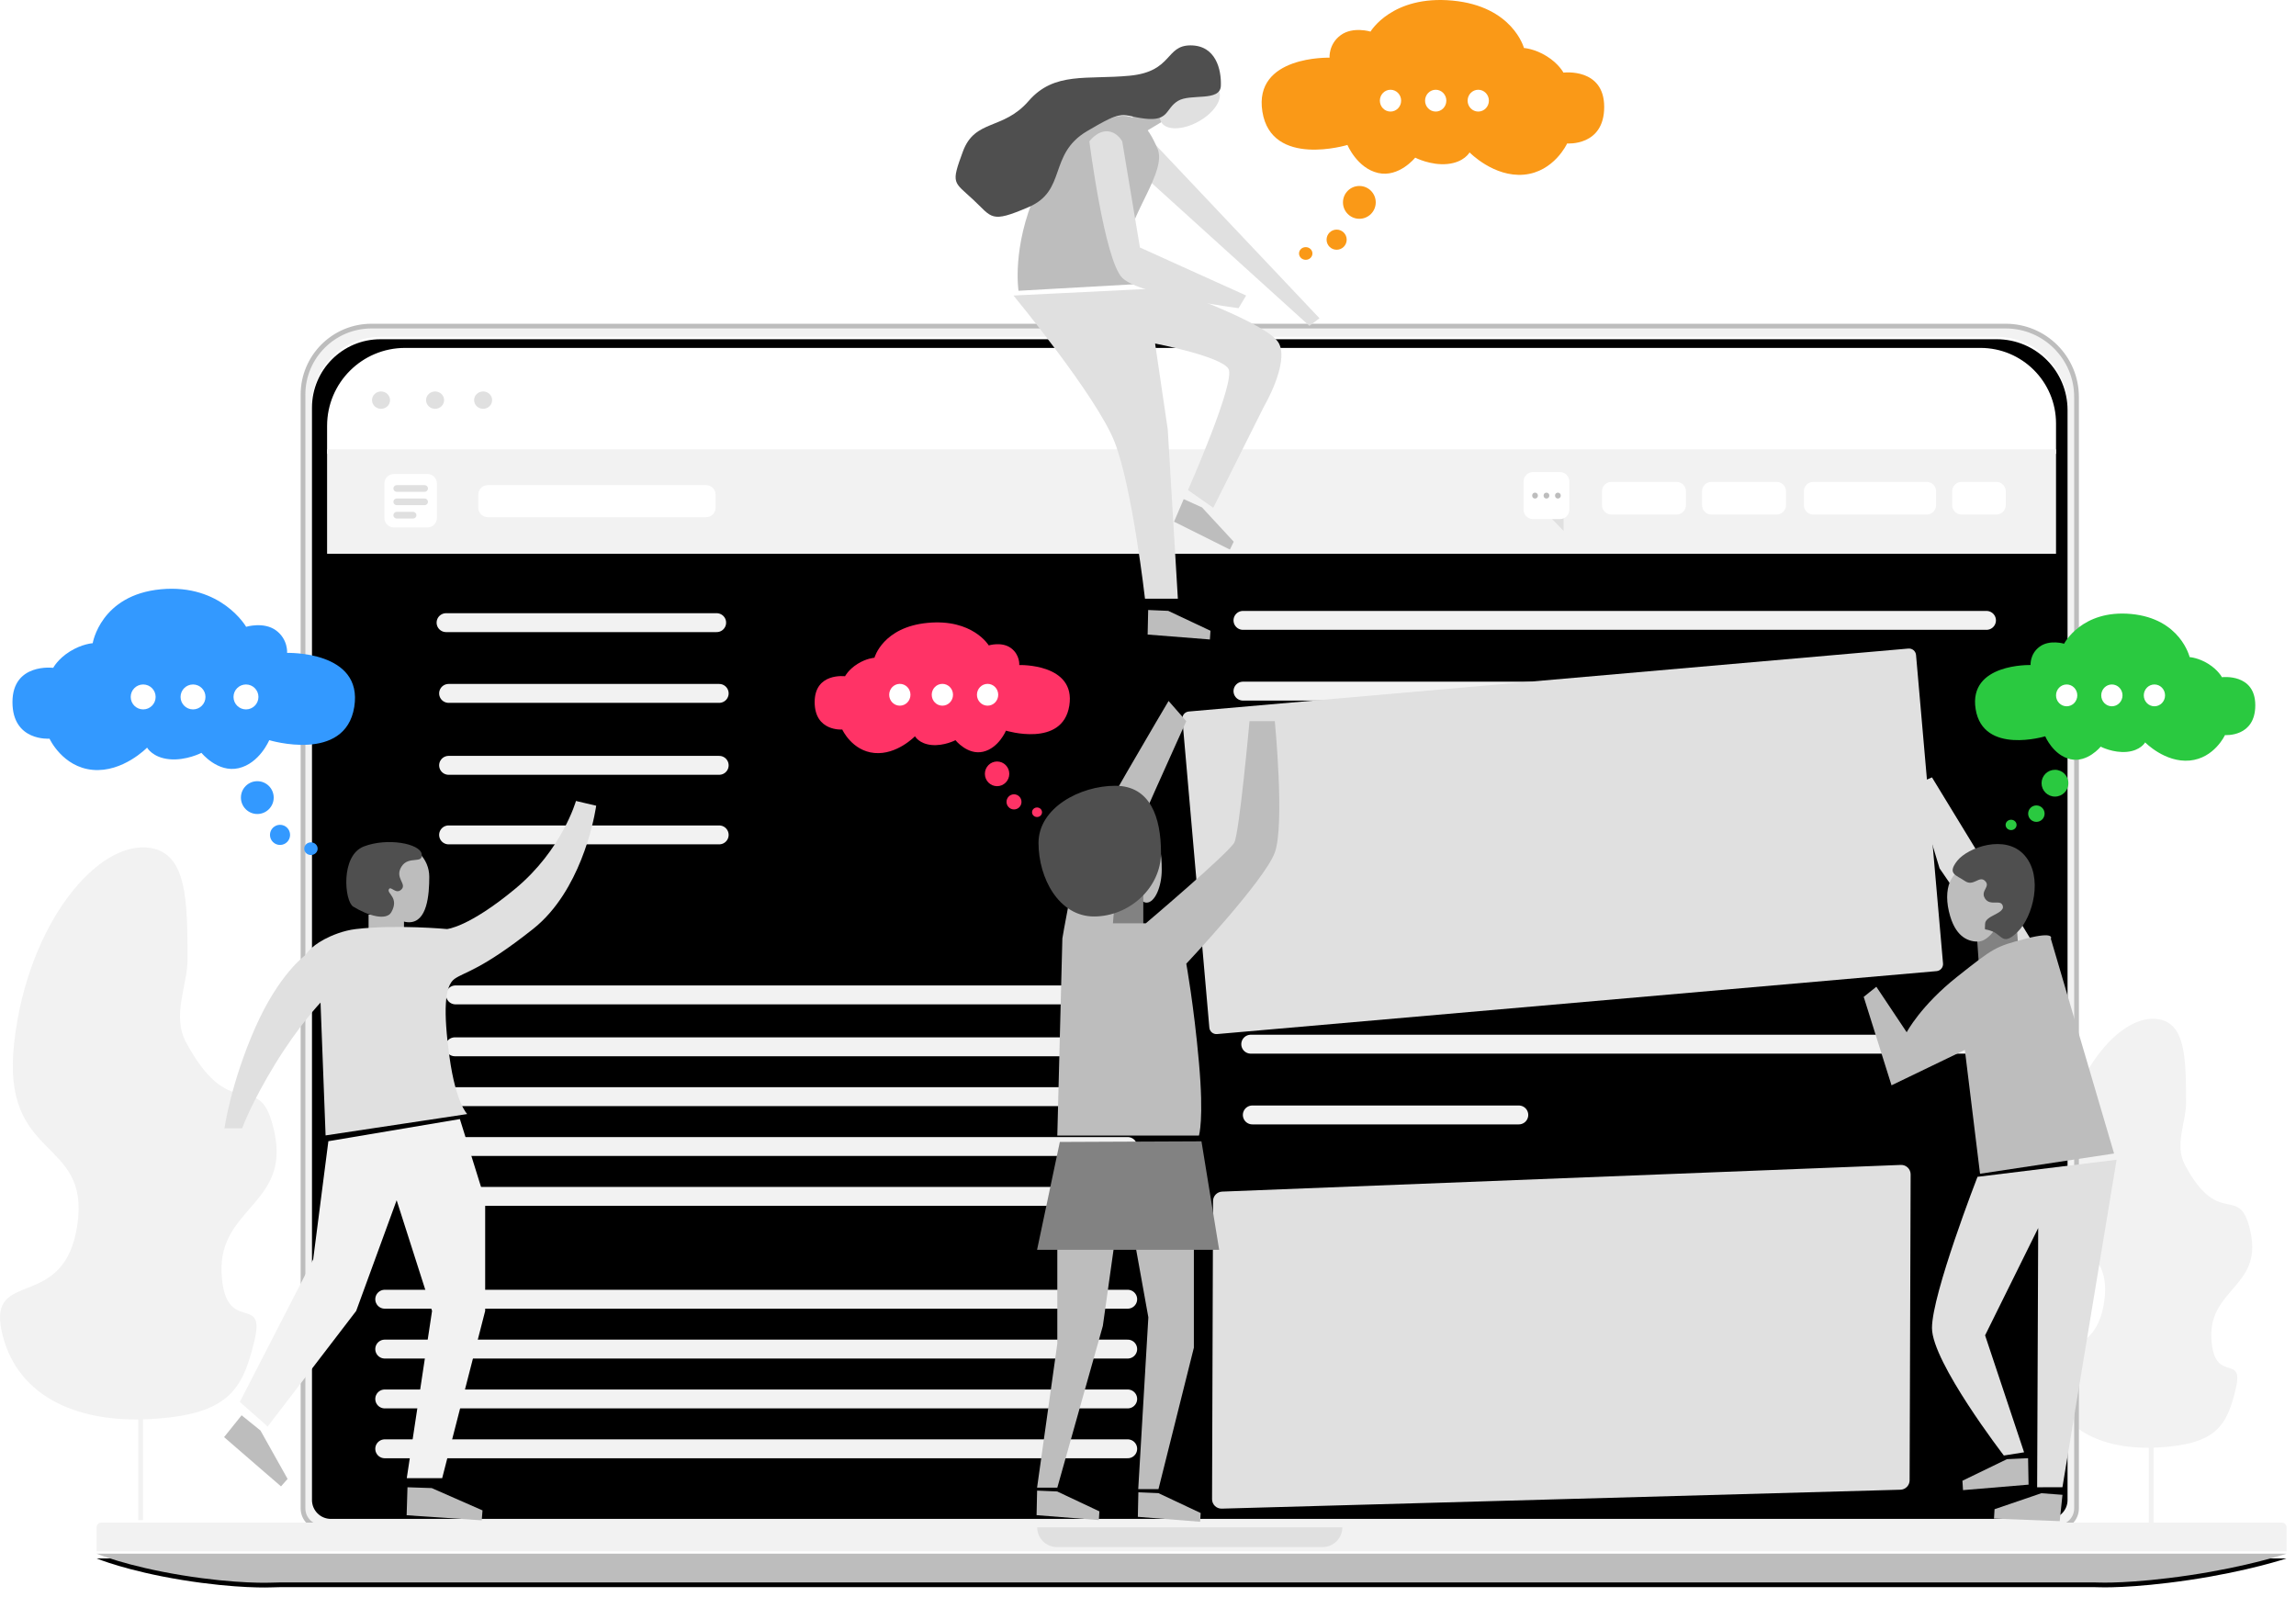 <svg xmlns="http://www.w3.org/2000/svg" xmlns:xlink="http://www.w3.org/1999/xlink" width="972" height="676.076" viewBox="0 0 972 676.076">
  <defs>
    <path id="path-3" fill-rule="evenodd" d="M128.275 167.06c0-16.016 12.984-29 29-29h691.813c16.569 0 30 13.431 30 30v470.561c0 4.418-3.582 8-8 8h-734.813c-4.418 0-8-3.582-8-8V167.06z"/>
    <mask id="mask-4" x="0" y="0" maskContentUnits="userSpaceOnUse" maskUnits="userSpaceOnUse">
      <rect width="972" height="676.076" x="0" y="0" fill="black"/>
      <use fill="white" xlink:href="#path-3"/>
    </mask>
    <path id="path-5" fill-rule="evenodd" d="M132.075 171.621c0-16.016 12.984-29 29-29h684.214c16.569 0 30 13.431 30 30v461.439c0 4.418-3.582 8-8 8H140.075c-4.418 0-8-3.582-8-8V171.621z"/>
    <filter id="filter-6" width="200%" height="200%" x="-50%" y="-50%" color-interpolation-filters="sRGB" filterUnits="userSpaceOnUse">
      <feGaussianBlur in="SourceAlpha" result="innershadow-1-feGaussianBlur-innershadow" stdDeviation="1.807"/>
      <feOffset dx="0" dy="1" in="innershadow-1-feGaussianBlur-innershadow" result="innershadow-1-feOffset-innershadow"/>
      <feComposite in="innershadow-1-feOffset-innershadow" in2="SourceAlpha" k2="-1" k3="1" operator="arithmetic" result="innershadow-1-feOffset-innershadow"/>
      <feColorMatrix in="innershadow-1-feOffset-innershadow" result="innershadow-1-feColorMatrix-innershadow" type="matrix" values="0 0 0 0 0.741  0 0 0 0 0.741  0 0 0 0 0.741  0 0 0 1 0"/>
    </filter>
    <path id="path-50" fill-rule="evenodd" d="M110.144 311.215h114.559"/>
    <filter id="filter-51" width="200%" height="200%" x="-50%" y="-50%" color-interpolation-filters="sRGB" filterUnits="userSpaceOnUse">
      <feOffset dx="0" dy="2" in="SourceAlpha" result="shadow-1-feOffset-shadow"/>
      <feGaussianBlur in="shadow-1-feOffset-shadow" result="shadow-1-feGaussianBlur-shadow" stdDeviation="2.41"/>
      <feColorMatrix in="shadow-1-feGaussianBlur-shadow" result="shadow-1-feColorMatrix-shadow" type="matrix" values="0 0 0 0 0.949  0 0 0 0 0.949  0 0 0 0 0.949  0 0 0 1 0"/>
    </filter>
    <path id="path-84" fill-rule="evenodd" d="M40.883 657.783h927.117s-16.138 5.416-41.036 9.122-38.38 3.092-38.38 3.092c-.758-.034-1.516-.052-2.274-.052H118.992c-1.41 0-2.82.034-4.229.102 0 0-14.313.689-37.783-3.142-23.47-3.831-36.097-9.122-36.097-9.122z"/>
    <filter id="filter-85" width="200%" height="200%" x="-50%" y="-50%" color-interpolation-filters="sRGB" filterUnits="userSpaceOnUse">
      <feOffset dx="0" dy="2" in="SourceAlpha" result="shadow-1-feOffset-shadow"/>
      <feGaussianBlur in="shadow-1-feOffset-shadow" result="shadow-1-feGaussianBlur-shadow" stdDeviation="2.41"/>
      <feColorMatrix in="shadow-1-feGaussianBlur-shadow" result="shadow-1-feColorMatrix-shadow" type="matrix" values="0 0 0 0 0.51  0 0 0 0 0.51  0 0 0 0 0.51  0 0 0 1 0"/>
    </filter>
    <rect id="rect-86" width="22.235" height="22.609" x="162.735" y="200.684"/>
  </defs>
  <g>
    <path fill="rgb(242,242,242)" fill-rule="evenodd" d="M913.882 612.804c24.568-1.388 28.9-9.351 32.623-24.867 3.723-15.516-9.494-1.255-10.344-21.658-.85-20.403 21.28-21.767 16.71-44.118-4.57-22.351-12.918-1.08-27.849-28.878-4.6-8.563.464-18.198.442-26.47-.048-18.58-.178-33.338-11.582-35.296-16.482-2.829-38.727 23.824-42.967 61.766-4.241 37.942 23.891 29.76 19.892 57.755-3.999 27.995-28.04 13.734-23.871 33.69 4.169 19.957 22.378 29.463 46.946 28.075z"/>
    <rect width="733.253" height="401.363" x="137.155" y="234.447" fill="rgb(255,255,255)"/>
    <g>
      <use fill="rgb(242,242,242)" xlink:href="#path-3"/>
      <use fill-opacity="0" stroke="rgb(189,189,189)" stroke-linecap="butt" stroke-linejoin="miter" stroke-width="2" mask="url(#mask-4)" xlink:href="#path-3"/>
    </g>
    <g>
      <use fill="rgb(255,255,255)" xlink:href="#path-5"/>
      <use fill="black" filter="url(#filter-6)" xlink:href="#path-5"/>
    </g>
    <path fill="rgb(189,189,189)" fill-rule="evenodd" d="M491.815 368.249c0 7.085-2.878 13.907-6.424 13.907-3.545 0-4.283-6.822-4.283-13.907s2.878-12.837 6.424-12.837c3.545 0 4.283 5.752 4.283 12.837z"/>
    <rect width="14.629" height="21.395" x="469.38" y="374.04" fill="rgb(130,130,130)"/>
    <path fill="rgb(224,224,224)" fill-rule="evenodd" d="M485.796 57.72l72.804 77.021-4.283 3.209-68.521-62.045V57.72z"/>
    <rect width="19.272" height="8.121" x="478.157" y="45.22" fill="rgb(189,189,189)" transform="rotate(-31 487.792 49.281)"/>
    <path fill="rgb(189,189,189)" fill-rule="evenodd" d="M490.078 63.069c3.884 9.368-11.721 27.702-12.848 40.65-1.127 12.948 5.353 16.488 5.353 16.488l-51.391 2.895s-2.932-18.264 7.495-41.848c10.427-23.584 20.342-26.743 31.049-31.022 10.706-4.279 16.459 3.469 20.342 12.837z"/>
    <path fill="rgb(224,224,224)" fill-rule="evenodd" d="M461.171 59.86s3.196-4.427 7.495-4.279c4.298.148 6.424 4.279 6.424 4.279l7.495 44.929 44.967 20.325-3.212 5.349s-41.755-5.349-49.25-12.837c-7.495-7.488-13.918-57.766-13.918-57.766z"/>
    <ellipse cx="511.491" cy="225.668" fill="rgb(200,200,200)" rx="12.848" ry="3.209" transform="rotate(26 511.491 225.668)"/>
    <path fill="rgb(42,201,64)" fill-rule="evenodd" d="M940.639 286.711s-1.555-3.037-5.779-5.666c-4.225-2.629-7.892-2.843-7.892-2.843s-3.843-16.312-24.764-18.26c-20.921-1.947-28.375 12.587-28.375 12.587s-6.123-1.862-10.348 1.246-3.84 7.78-3.84 7.78-26.401-.804-23.261 18.68c3.14 19.484 29.452 11.49 29.452 11.49s3.35 8.014 10.604 9.687c7.254 1.673 12.87-5.304 12.87-5.304s5.311 2.763 11.13 2.205c5.819-.558 7.701-4.01 7.701-4.01s8.402 8.645 18.844 7.688c10.442-.956 14.949-10.783 14.949-10.783s12.832 1.031 12.832-12.627-14.122-11.871-14.122-11.871z"/>
    <ellipse cx="869.958" cy="331.58" fill="rgb(42,201,64)" rx="5.675" ry="5.673"/>
    <ellipse cx="862.091" cy="344.473" fill="rgb(42,201,64)" rx="3.482" ry="3.481"/>
    <path fill="rgb(250,153,23)" fill-rule="evenodd" d="M661.87 30.741s-1.9-3.718-7.064-6.938c-5.164-3.22-9.647-3.482-9.647-3.482S640.462 2.634 614.889.249s-34.684 13.125-34.684 13.125-7.484-2.28-12.648 1.525c-5.164 3.805-4.694 9.526-4.694 9.526s-32.27-.984-28.432 22.874c3.838 23.858 35.999 14.07 35.999 14.07s4.095 9.813 12.961 11.862c8.866 2.049 15.731-6.494 15.731-6.494s6.492 3.383 13.604 2.7c7.112-.683 9.413-4.91 9.413-4.91s10.27 10.585 23.033 9.414c12.763-1.171 18.272-13.203 18.272-13.203s15.685 1.263 15.685-15.461c0-16.724-17.261-14.535-17.261-14.535z"/>
    <ellipse cx="575.476" cy="85.682" fill="rgb(250,153,23)" rx="6.937" ry="6.947"/>
    <ellipse cx="565.859" cy="101.47" fill="rgb(250,153,23)" rx="4.257" ry="4.263"/>
    <ellipse cx="552.774" cy="107.311" fill="rgb(250,153,23)" rx="2.838" ry="2.684"/>
    <ellipse cx="851.385" cy="349.244" fill="rgb(42,201,64)" rx="2.322" ry="2.192"/>
    <ellipse cx="503.734" cy="44.913" fill="rgb(224,224,224)" rx="13.912" ry="7.488" transform="rotate(-29 503.734 44.913)"/>
    <path fill="rgb(224,224,224)" fill-rule="evenodd" d="M810.4 332.328l7.495-3.209 41.755 68.463-12.848 7.488-25.696-37.441-10.706-35.301z"/>
    <rect width="17.13" height="17.116" x="837.166" y="391.163" fill="rgb(130,130,130)" transform="rotate(-4 845.731 399.721)"/>
    <path fill="rgb(224,224,224)" fill-rule="evenodd" d="M896.052 491.001l-22.93 138.645-10.706.02.446-109.756-22.484 45.43 16.506 49.52-8.565 1.363s-30.424-39.525-30.424-53.98c0-14.455 19.272-64.015 19.272-64.015l58.886-7.228z"/>
    <path fill="rgb(189,189,189)" fill-rule="evenodd" d="M847.873 382.605c0 8.266-5.858 16.046-10.545 16.046-3.515 0-8.942-1.409-11.717-10.697-3.515-11.767.442-20.325 8.202-20.325 7.76 0 14.06 6.711 14.06 14.976z"/>
    <path fill="rgb(79,79,79)" fill-rule="evenodd" d="M828.601 364.42c4.425-5.601 20.387-11.463 28.461-2.325 8.074 9.139 3.533 25.984-2.766 32.277-6.299 6.293-6.629 1.688-10.706 0s-3.212.351-3.212-3.209c0-3.56 8.12-4.242 7.495-7.488-.626-3.246-5.271.159-7.495-3.209-2.223-3.368 2.487-5.004 0-7.488-2.487-2.485-4.867 2.561-8.565 0-3.698-2.561-7.637-2.957-3.212-8.558z"/>
    <rect width="14.989" height="10.697" x="156.037" y="387.248" fill="rgb(189,189,189)"/>
    <path fill="rgb(189,189,189)" fill-rule="evenodd" d="M181.732 371.202c0 7.675-.883 19.255-8.565 19.255-7.682 0-19.272-11.58-19.272-19.255 0-7.675 6.237-13.907 13.918-13.907 7.682 0 13.918 6.231 13.918 13.907z"/>
    <path fill="rgb(200,200,200)" fill-rule="evenodd" d="M100.363 487.802v4.279s4.456 6.214 3.212 7.488c-1.244 1.274-3.681-3.598-5.353-2.139-1.672 1.458 3.773 7.25 2.141 8.558-1.632 1.308-4.283-2.139-4.283-2.139l-3.212-6.418 3.212-9.628h4.283z"/>
    <path fill="rgb(242,242,242)" fill-rule="evenodd" d="M63.819 600.781c33.058-1.851 38.887-12.47 43.897-33.162 5.01-20.692-12.774-1.673-13.918-28.883-1.144-27.21 28.633-29.028 22.484-58.835-6.15-29.807-17.381-1.441-37.473-38.51-6.19-11.42.624-24.268.595-35.3-.065-24.778-.239-44.459-15.584-47.07-22.177-3.773-52.109 31.771-57.815 82.369-5.706 50.598 32.147 39.687 26.766 77.021C27.389 555.745-4.959 536.727.651 563.341c5.61 26.614 30.111 39.292 63.168 37.441z"/>
    <path fill="none" d="M59.536 514.133l22.484-24.604"/>
    <path fill="none" d="M59.536 580.456L24.205 557.992"/>
    <path fill="rgb(255,255,255)" fill-rule="evenodd" d="M138.474 180.295c0-18.225 14.775-33 33-33H838.409c17.673 0 32 14.327 32 32v12.858H138.474v-11.858z"/>
    <rect width="731.935" height="44.231" x="138.474" y="190.215" fill="rgb(242,242,242)"/>
    <path fill="none" d="M910.699 547.829l16.71-18.45"/>
    <path fill="none" d="M910.699 597.563l-26.258-16.845"/>
    <path fill="none" stroke="rgb(242,242,242)" stroke-linecap="butt" stroke-linejoin="miter" stroke-width="2" d="M910.699 514.139v130.751"/>
    <path fill="rgb(255,255,255)" fill-rule="evenodd" d="M682.192 204.011h27.549c2.208 0 4 1.792 4 4v5.834c0 2.208-1.792 4-4 4H682.192c-2.208 0-4-1.792-4-4v-5.834c0-2.208 1.792-4 4-4z"/>
    <path fill="rgb(255,255,255)" fill-rule="evenodd" d="M724.547 204.011h27.549c2.208 0 4 1.792 4 4v5.834c0 2.208-1.792 4-4 4h-27.549c-2.208 0-4-1.792-4-4v-5.834c0-2.208 1.792-4 4-4z"/>
    <path fill="rgb(255,255,255)" fill-rule="evenodd" d="M767.659 204.011h47.97c2.208 0 4 1.792 4 4v5.834c0 2.208-1.792 4-4 4h-47.97c-2.208 0-4-1.792-4-4v-5.834c0-2.208 1.792-4 4-4z"/>
    <path fill="rgb(255,255,255)" fill-rule="evenodd" d="M830.437 204.011h14.691c2.208 0 4 1.792 4 4v5.834c0 2.208-1.792 4-4 4h-14.691c-2.208 0-4-1.792-4-4v-5.834c0-2.208 1.792-4 4-4z"/>
    <path fill="rgb(224,224,224)" fill-rule="evenodd" d="M513.539 508.479c.007-2.143 1.702-3.899 3.843-3.984L804.701 493.196c2.274-.089 4.165 1.734 4.157 4.01l-.432 129.513c-.007 2.161-1.729 3.925-3.889 3.985l-287.308 8.008c-2.257.063-4.119-1.754-4.111-4.012l.421-126.221z"/>
    <ellipse cx="161.308" cy="169.403" fill="rgb(224,224,224)" rx="3.814" ry="3.673"/>
    <ellipse cx="184.19" cy="169.403" fill="rgb(224,224,224)" rx="3.814" ry="3.673"/>
    <ellipse cx="204.53" cy="169.403" fill="rgb(224,224,224)" rx="3.814" ry="3.673"/>
    <path fill="none"/>
    <path fill="rgb(255,255,255)" fill-rule="evenodd" d="M206.489 205.394h92.439c2.208 0 4 1.792 4 4v5.57c0 2.208-1.792 4-4 4h-92.439c-2.208 0-4-1.792-4-4v-5.57c0-2.208 1.792-4 4-4z"/>
    <path fill="none" stroke="rgb(242,242,242)" stroke-linecap="round" stroke-linejoin="miter" stroke-width="8" d="M188.837 263.612h114.559"/>
    <g transform="rotate(-90 167.424 312.285)">
      <use fill="black" stroke="black" stroke-opacity="0" stroke-width="0" filter="url(#filter-51)" xlink:href="#path-50"/>
      <use fill="rgb(242,242,242)" xlink:href="#path-50"/>
    </g>
    <path fill="none" stroke="rgb(242,242,242)" stroke-linecap="round" stroke-linejoin="miter" stroke-width="8" d="M526.202 262.649H840.972"/>
    <path fill="none" stroke="rgb(242,242,242)" stroke-linecap="round" stroke-linejoin="miter" stroke-width="8" d="M526.202 292.602H648.255"/>
    <path fill="none" stroke="rgb(242,242,242)" stroke-linecap="round" stroke-linejoin="miter" stroke-width="8" d="M529.492 442.08h314.77"/>
    <path fill="none" stroke="rgb(242,242,242)" stroke-linecap="round" stroke-linejoin="miter" stroke-width="8" d="M530.158 472.033h112.822"/>
    <path fill="none" stroke="rgb(242,242,242)" stroke-linecap="round" stroke-linejoin="miter" stroke-width="8" d="M189.907 293.565h114.559"/>
    <path fill="none" stroke="rgb(242,242,242)" stroke-linecap="round" stroke-linejoin="miter" stroke-width="8" d="M189.907 324.017h114.559"/>
    <path fill="none" stroke="rgb(242,242,242)" stroke-linecap="round" stroke-linejoin="miter" stroke-width="8" d="M189.907 353.47h114.559"/>
    <path fill="none" stroke="rgb(242,242,242)" stroke-linecap="round" stroke-linejoin="miter" stroke-width="8" d="M192.545 443.185h284.861"/>
    <path fill="none" stroke="rgb(242,242,242)" stroke-linecap="round" stroke-linejoin="miter" stroke-width="8" d="M192.809 421.212H477.67"/>
    <path fill="none" stroke="rgb(242,242,242)" stroke-linecap="round" stroke-linejoin="miter" stroke-width="8" d="M162.872 550.053h314.534"/>
    <path fill="none" stroke="rgb(242,242,242)" stroke-linecap="round" stroke-linejoin="miter" stroke-width="8" d="M192.545 464.295h284.861"/>
    <path fill="none" stroke="rgb(242,242,242)" stroke-linecap="round" stroke-linejoin="miter" stroke-width="8" d="M162.872 571.162h314.534"/>
    <path fill="none" stroke="rgb(242,242,242)" stroke-linecap="round" stroke-linejoin="miter" stroke-width="8" d="M192.545 485.405h284.861"/>
    <path fill="none" stroke="rgb(242,242,242)" stroke-linecap="round" stroke-linejoin="miter" stroke-width="8" d="M162.872 592.272h314.534"/>
    <path fill="none" stroke="rgb(242,242,242)" stroke-linecap="round" stroke-linejoin="miter" stroke-width="8" d="M188.589 506.514h284.861"/>
    <path fill="none" stroke="rgb(242,242,242)" stroke-linecap="round" stroke-linejoin="miter" stroke-width="8" d="M162.872 613.381h314.534"/>
    <path fill="rgb(224,224,224)" fill-rule="evenodd" d="M503.275 301.232l304.62-26.65c1.649-.144 3.106 1.078 3.25 2.727l11.424 130.586c.144 1.649-1.078 3.106-2.727 3.25l-304.62 26.65c-1.649.144-3.106-1.078-3.25-2.727l-11.424-130.586c-.144-1.649 1.078-3.106 2.727-3.25z"/>
    <path fill="none" stroke="rgb(242,242,242)" stroke-linecap="butt" stroke-linejoin="miter" stroke-width="2" d="M59.536 469.204v174.367"/>
    <path fill="rgb(224,224,224)" fill-rule="evenodd" d="M252.395 341.118s-3.623 26.838-19.489 45.203c-2.186 2.53-4.604 4.899-7.277 7.015-22.076 17.476-28.907 18.075-33.19 21.088-4.283 3.013-4.816 13.689-2.141 33.138 2.675 19.449 7.495 24.1 7.495 24.1l-59.956 9.038-2.141-56.234s-9.156 9.587-19.272 26.109-13.918 27.113-13.918 27.113h-7.495s2.705-18.987 12.848-42.176c10.143-23.189 21.413-31.13 21.413-31.13s1.809-3.387 8.003-6.696c2.993-1.599 7.977-3.714 13.41-4.35 17.13-2.008 38.543 0 38.543 0s9.08-.637 28.907-17.071c19.827-16.434 25.696-37.155 25.696-37.155l8.565 2.008z"/>
    <path fill="rgb(189,189,189)" fill-rule="evenodd" d="M838.237 496.927l56.744-8.558-26.766-90.927s2.08-3.31-10.706 0c-12.786 3.31-13.397 3.767-28.907 16.046-15.511 12.279-21.413 23.534-21.413 23.534l-12.848-19.255-5.353 4.279 11.777 37.441 31.049-14.976 6.424 52.417z"/>
    <path fill="rgb(79,79,79)" fill-rule="evenodd" d="M516.844 36.326c.265-6.897-2.141-17.116-12.848-17.116-10.706 0-7.537 11.077-25.696 12.837-18.158 1.76-31.951-1.848-42.826 10.697-10.875 12.546-22.704 7.51-27.837 21.395-5.132 13.884-3.966 12.656 4.283 20.325 8.249 7.669 7.283 10.199 23.554 3.209 16.271-6.989 8.21-22.291 24.625-32.092 16.415-9.801 14.436-6.52 24.625-5.349 10.189 1.171 8.609-4.209 13.918-7.488 5.31-3.279 17.936.479 18.201-6.418z"/>
    <path fill="rgb(224,224,224)" fill-rule="evenodd" d="M652.263 214.802h9.68v9.961l-9.68-9.961z"/>
    <path fill="rgb(255,255,255)" fill-rule="evenodd" d="M649.003 199.861h11.36c2.208 0 4 1.792 4 4v11.922c0 2.208-1.792 4-4 4h-11.36c-2.208 0-4-1.792-4-4v-11.922c0-2.208 1.792-4 4-4z"/>
    <ellipse cx="588.661" cy="42.615" fill="rgb(255,255,255)" rx="4.503" ry="4.618"/>
    <ellipse cx="607.799" cy="42.615" fill="rgb(255,255,255)" rx="4.503" ry="4.618"/>
    <ellipse cx="874.912" cy="294.402" fill="rgb(255,255,255)" rx="4.503" ry="4.618"/>
    <ellipse cx="894.051" cy="294.402" fill="rgb(255,255,255)" rx="4.503" ry="4.618"/>
    <path fill="rgb(242,242,242)" fill-rule="evenodd" d="M40.883 646.62c0-1.105.895-2 2-2h923.117c1.105 0 2 .895 2 2v10.163H40.883v-10.163z"/>
    <path fill="rgb(224,224,224)" fill-rule="evenodd" d="M439.087 646.62H568.276c0 4.618-3.744 8.362-8.362 8.362H447.449c-4.618 0-8.362-3.744-8.362-8.362z"/>
    <ellipse cx="649.843" cy="209.821" fill="rgb(189,189,189)" rx="1.21" ry="1.245"/>
    <ellipse cx="654.683" cy="209.821" fill="rgb(189,189,189)" rx="1.21" ry="1.245"/>
    <ellipse cx="659.523" cy="209.821" fill="rgb(189,189,189)" rx="1.21" ry="1.245"/>
    <g>
      <use fill="black" stroke="black" stroke-opacity="0" stroke-width="0" filter="url(#filter-85)" xlink:href="#path-84"/>
      <use fill="rgb(189,189,189)" xlink:href="#path-84"/>
    </g>
    <g>
      <path fill="rgb(255,255,255)" fill-rule="evenodd" d="M166.735 200.684h14.235c2.208 0 4 1.792 4 4v14.609c0 2.208-1.792 4-4 4h-14.235c-2.208 0-4-1.792-4-4V204.684c0-2.208 1.792-4 4-4z"/>
      <g>
        <path fill="rgb(224,224,224)" fill-rule="evenodd" d="M167.948 205.394h11.809c.78 0 1.413.633 1.413 1.413s-.633 1.413-1.413 1.413h-11.809c-.78 0-1.413-.633-1.413-1.413s.633-1.413 1.413-1.413z"/>
        <path fill="rgb(224,224,224)" fill-rule="evenodd" d="M167.948 211.047h11.809c.78 0 1.413.633 1.413 1.413 0 .78-.633 1.413-1.413 1.413h-11.809c-.78 0-1.413-.633-1.413-1.413 0-.78.633-1.413 1.413-1.413z"/>
        <path fill="rgb(224,224,224)" fill-rule="evenodd" d="M167.948 216.699h6.931c.78 0 1.413.633 1.413 1.413s-.633 1.413-1.413 1.413h-6.931c-.78 0-1.413-.633-1.413-1.413s.633-1.413 1.413-1.413z"/>
      </g>
    </g>
    <g>
      <path fill="rgb(51,153,255)" fill-rule="evenodd" d="M22.536 282.736s1.9-3.718 7.064-6.938c5.164-3.22 9.647-3.482 9.647-3.482s3.314-20.454 28.887-22.839c25.573-2.385 36.067 15.892 36.067 15.892s7.484-2.28 12.648 1.525c5.164 3.805 4.694 9.526 4.694 9.526s32.27-.984 28.432 22.874c-3.838 23.858-35.999 14.07-35.999 14.07s-4.095 9.813-12.961 11.862c-8.866 2.049-15.731-6.494-15.731-6.494s-6.492 3.383-13.604 2.7c-7.112-.683-9.413-4.91-9.413-4.91s-10.27 10.585-23.033 9.414c-12.763-1.171-18.272-13.203-18.272-13.203s-15.685 1.263-15.685-15.461c0-16.724 17.261-14.535 17.261-14.535z"/>
      <ellipse cx="108.93" cy="337.677" fill="rgb(51,153,255)" rx="6.937" ry="6.947" transform="matrix(-1 0 0 1 217.861 0)"/>
      <ellipse cx="118.547" cy="353.465" fill="rgb(51,153,255)" rx="4.257" ry="4.263" transform="matrix(-1 0 0 1 237.095 0)"/>
      <ellipse cx="131.633" cy="359.306" fill="rgb(51,153,255)" rx="2.838" ry="2.684" transform="matrix(-1 0 0 1 263.265 0)"/>
      <ellipse cx="104.134" cy="295.062" fill="rgb(255,255,255)" rx="5.275" ry="5.277" transform="matrix(-1 0 0 1 208.268 0)"/>
      <ellipse cx="81.714" cy="295.062" fill="rgb(255,255,255)" rx="5.275" ry="5.277" transform="matrix(-1 0 0 1 163.428 0)"/>
      <ellipse cx="60.613" cy="295.062" fill="rgb(255,255,255)" rx="5.275" ry="5.277" transform="matrix(-1 0 0 1 121.227 0)"/>
    </g>
    <g>
      <path fill="rgb(255,51,102)" fill-rule="evenodd" d="M357.745 286.305s1.416-2.796 5.263-5.217c3.847-2.421 7.187-2.618 7.187-2.618s3.499-12.979 22.551-14.772c19.052-1.793 25.84 9.548 25.84 9.548s5.576-1.714 9.423 1.147c3.847 2.861 3.497 7.163 3.497 7.163s24.042-.74 21.182 17.2c-2.859 17.94-26.82 10.58-26.82 10.58s-3.051 7.379-9.656 8.92c-6.605 1.541-11.72-4.883-11.72-4.883s-4.837 2.544-10.135 2.03c-5.299-.514-7.013-3.692-7.013-3.692s-7.651 7.96-17.16 7.079c-9.509-.88-13.613-9.929-13.613-9.929s-11.685.95-11.685-11.626 12.86-10.93 12.86-10.93z"/>
      <ellipse cx="422.109" cy="327.619" fill="rgb(255,51,102)" rx="5.168" ry="5.224" transform="matrix(-1 0 0 1 844.219 0)"/>
      <ellipse cx="429.274" cy="339.491" fill="rgb(255,51,102)" rx="3.171" ry="3.205" transform="matrix(-1 0 0 1 858.548 0)"/>
      <ellipse cx="439.023" cy="343.884" fill="rgb(255,51,102)" rx="2.114" ry="2.018" transform="matrix(-1 0 0 1 878.046 0)"/>
      <ellipse cx="418.089" cy="294.146" fill="rgb(255,255,255)" rx="4.503" ry="4.618" transform="matrix(-1 0 0 1 836.177 0)"/>
      <ellipse cx="398.95" cy="294.146" fill="rgb(255,255,255)" rx="4.503" ry="4.618" transform="matrix(-1 0 0 1 797.9 0)"/>
      <ellipse cx="380.937" cy="294.146" fill="rgb(255,255,255)" rx="4.503" ry="4.618" transform="matrix(-1 0 0 1 761.874 0)"/>
    </g>
    <ellipse cx="912.064" cy="294.402" fill="rgb(255,255,255)" rx="4.503" ry="4.618"/>
    <ellipse cx="625.812" cy="42.615" fill="rgb(255,255,255)" rx="4.503" ry="4.618"/>
    <path fill="rgb(242,242,242)" fill-rule="evenodd" d="M187.192 625.813h-14.989l10.706-70.809-14.989-46.859-17.13 46.859-37.473 48.941-11.777-10.413 31.049-60.396 6.424-49.983 55.674-9.372 10.706 34.363v46.859l-18.201 70.809z"/>
    <path fill="rgb(189,189,189)" fill-rule="evenodd" d="M476.514 504.233l9.636 53.487-4.283 72.742h8.565l14.989-59.905v-74.881l-28.907 8.558z"/>
    <path fill="rgb(189,189,189)" fill-rule="evenodd" d="M447.607 510.024v58.835l-8.565 60.975h8.565l19.272-68.463 8.565-60.975h-27.837v9.628z"/>
    <path fill="rgb(79,79,79)" fill-rule="evenodd" d="M178.52 361.574c-.721-4.438-14.523-7.039-24.491-3.209-9.968 3.829-8.205 23.202-4.489 25.48 6.184 3.792 13.988 6.125 16.132 2.333 3.433-6.071-1.913-7.832-1.071-9.628.842-1.796 2.945 2.406 5.353 0 2.408-2.406-2.992-4.79 0-9.628 2.992-4.838 9.286-.911 8.565-5.349z"/>
    <path fill="rgb(224,224,224)" fill-rule="evenodd" d="M429.051 125.113l65.309-3.209s42.826 14.976 47.108 23.534c4.283 8.558-6.424 26.743-6.424 26.743l-21.413 42.789-10.706-7.488s20.342-45.999 17.13-51.347c-3.212-5.349-31.049-10.697-31.049-10.697l5.353 36.371 4.283 71.672h-13.918s-5.353-47.068-12.848-66.323c-7.495-19.255-42.826-62.045-42.826-62.045z"/>
    <path fill="rgb(189,189,189)" fill-rule="evenodd" d="M528.976 305.32h10.706s4.283 43.859 0 55.626c-4.283 11.767-37.473 47.068-37.473 47.068s3.172 17.247 5.353 41.72c2.181 24.473 0 31.022 0 31.022h-59.956l2.141-83.439s4.283-25.674 7.495-34.231c3.212-8.558 37.473-66.323 37.473-66.323l7.495 8.558s-25.696 56.696-27.837 63.114c-2.141 6.418-3.212 22.464-3.212 22.464h13.918s35.331-29.953 37.473-34.231c2.141-4.279 6.424-51.347 6.424-51.347z"/>
    <path fill="rgb(130,130,130)" fill-rule="evenodd" d="M448.677 483.467l-9.636 45.654h77.087l-7.495-45.917-59.956.264z"/>
    <path fill="rgb(79,79,79)" fill-rule="evenodd" d="M491.506 361.032c0 14.889-13.466 26.977-28.349 26.977-14.883 0-23.509-16.238-23.509-31.128 0-14.889 17.614-24.21 32.497-24.21 14.883 0 19.36 13.472 19.36 28.361z"/>
    <path fill="rgb(189,189,189)" fill-rule="evenodd" d="M172.509 629.664l10.259.342 21.503 9.451-.326 4.207-31.795-2.153.359-11.848z"/>
    <path fill="rgb(189,189,189)" fill-rule="evenodd" d="M439.053 631.08l8.502.363 17.875 8.423-.245 3.689-26.358-2.082.226-10.393z"/>
    <path fill="rgb(189,189,189)" fill-rule="evenodd" d="M486.071 258.259l8.502.363 17.875 8.423-.245 3.689-26.358-2.082.226-10.393z"/>
    <path fill="rgb(189,189,189)" fill-rule="evenodd" d="M501.122 211.315l7.747 3.521 13.418 14.506-1.609 3.329-23.659-11.804 4.102-9.552z"/>
    <path fill="rgb(189,189,189)" fill-rule="evenodd" d="M481.922 631.789l8.502.363 17.875 8.423-.245 3.689-26.358-2.082.226-10.393z"/>
    <path fill="rgb(189,189,189)" fill-rule="evenodd" d="M858.579 617.351l-8.952.418-18.845 9.136.246 3.976 27.755-2.327-.205-11.203z"/>
    <path fill="rgb(189,189,189)" fill-rule="evenodd" d="M873.139 632.862l-8.936-.676-19.818 6.771-.24 3.977 27.832 1.073 1.162-11.144z"/>
    <path fill="rgb(189,189,189)" fill-rule="evenodd" d="M102.281 599.196l7.987 6.447 11.485 20.489-2.793 3.164-24.097-20.854 7.417-9.246z"/>
  </g>
</svg>
